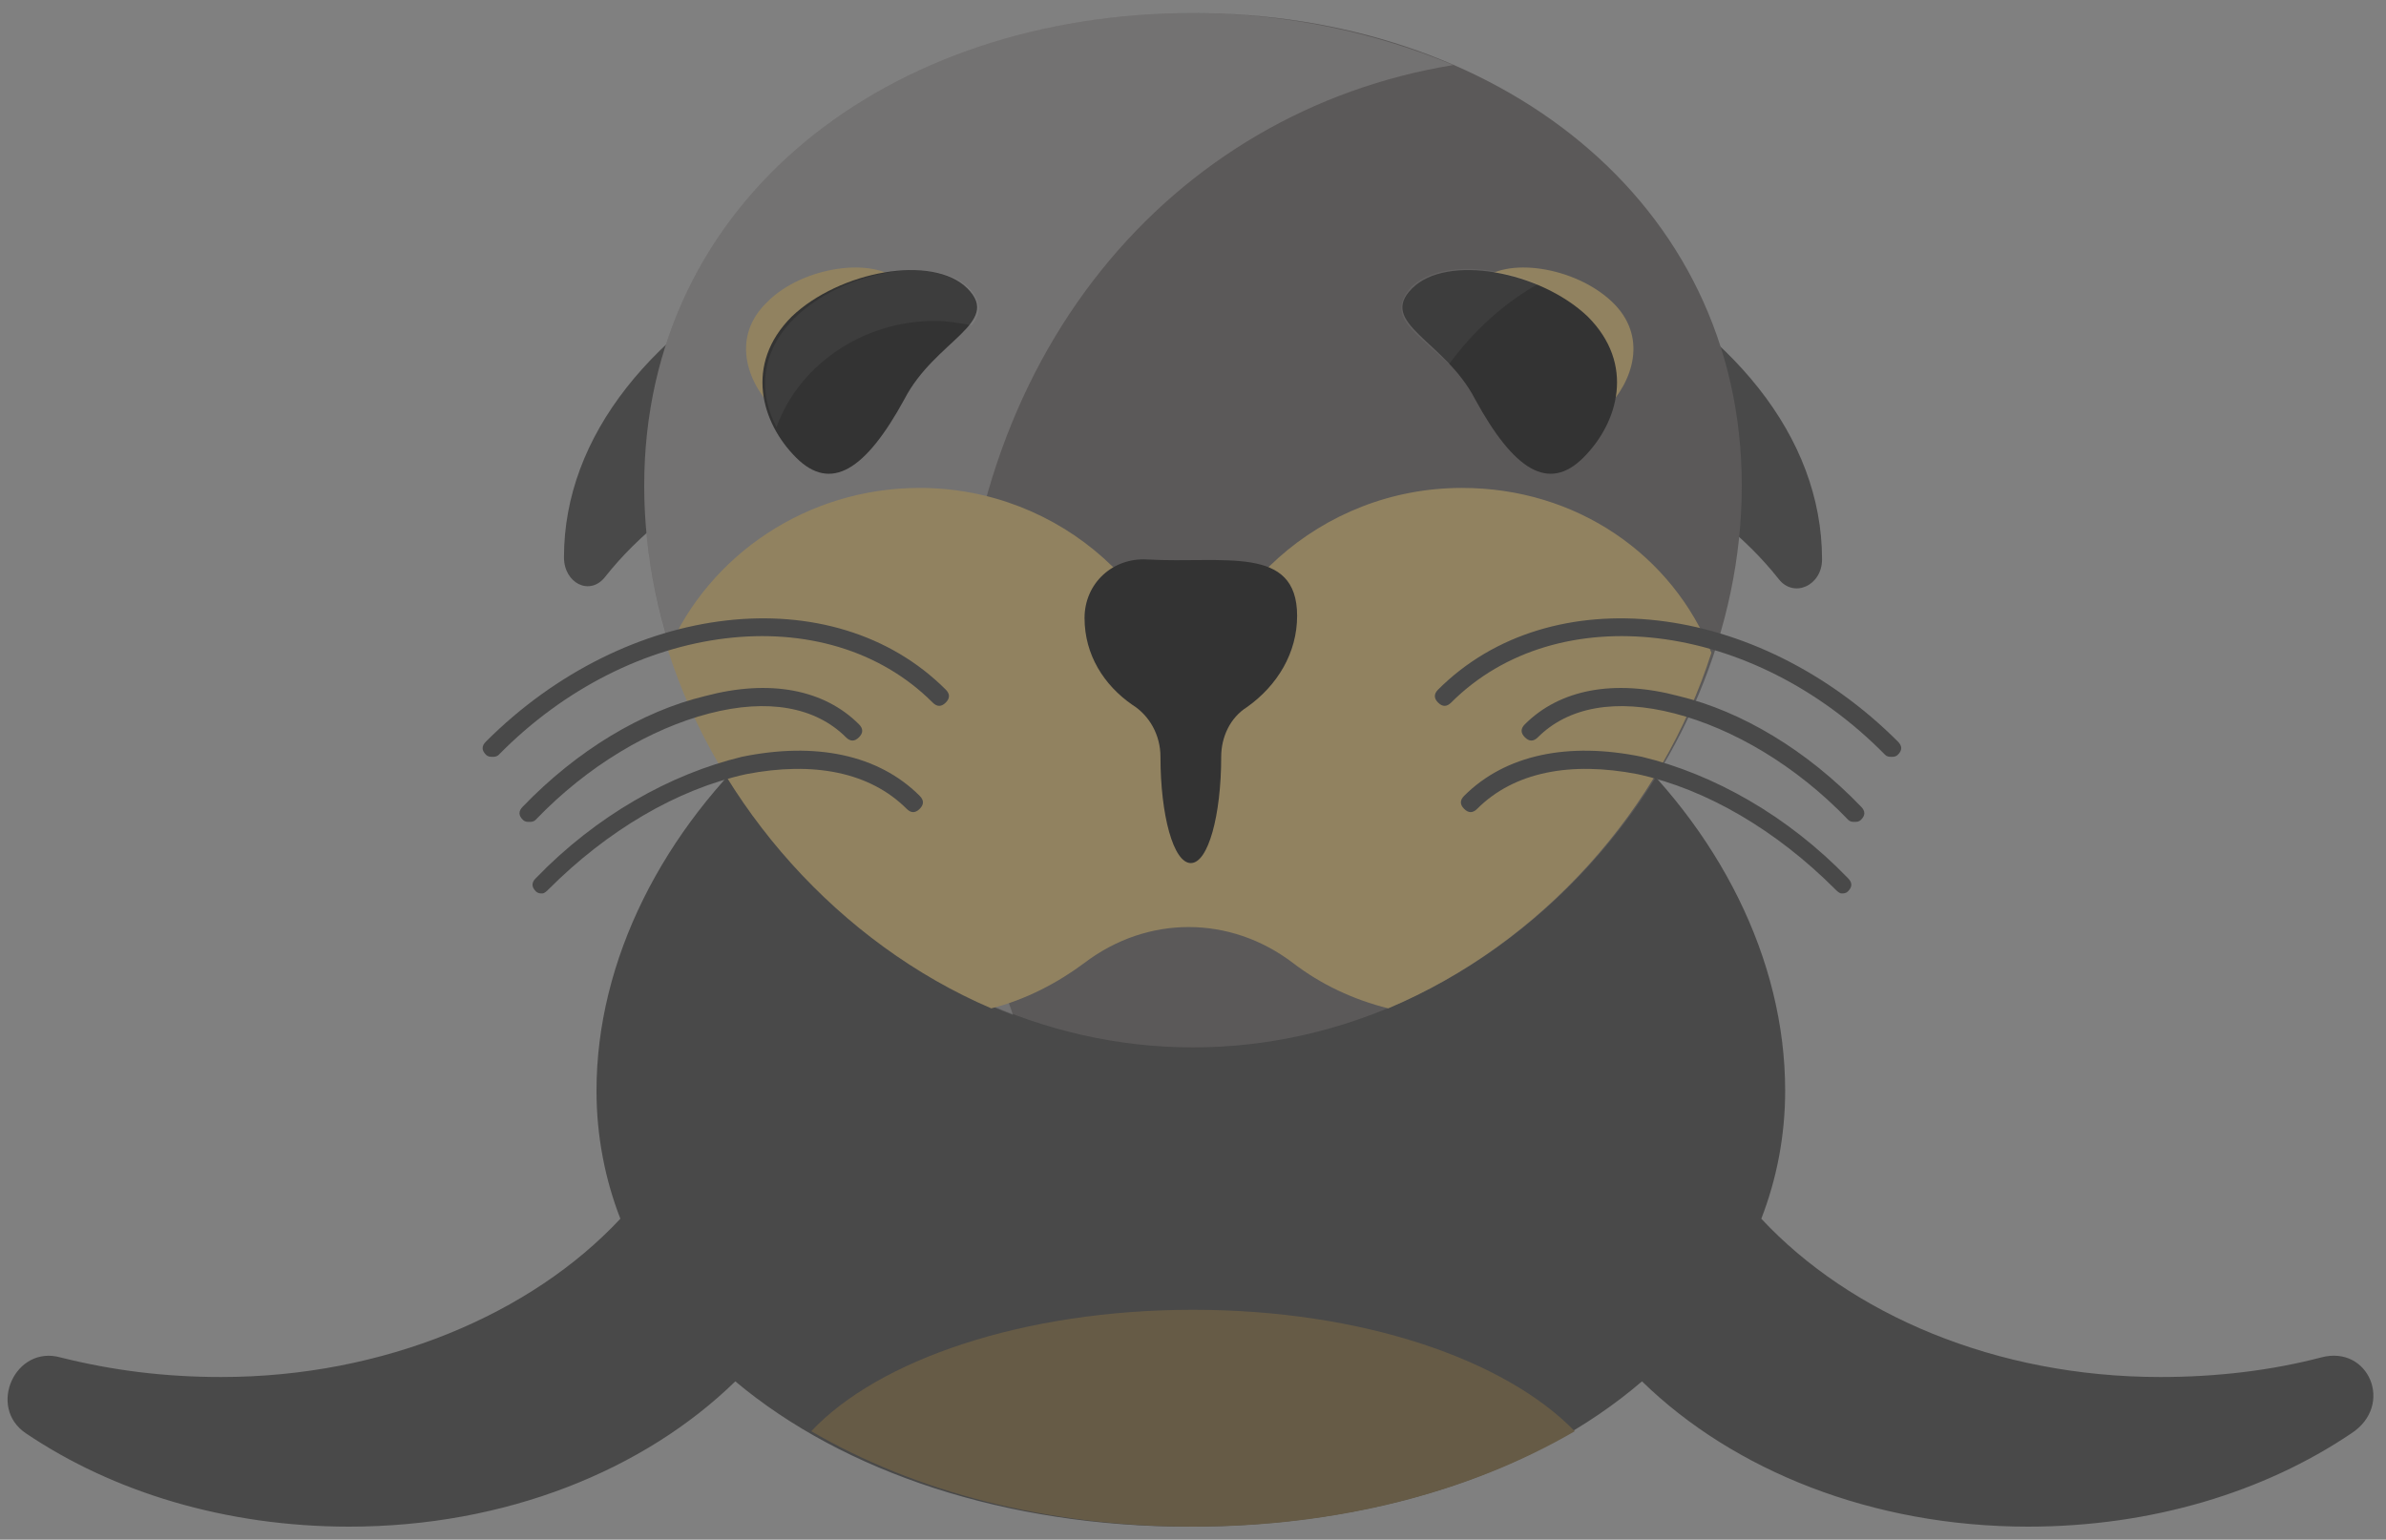 <?xml version="1.0" encoding="UTF-8" standalone="no"?>
<svg width="110px" height="71px" viewBox="0 0 110 71" version="1.1" xmlns="http://www.w3.org/2000/svg" xmlns:xlink="http://www.w3.org/1999/xlink">
    <rect x="0" y="0" width="110" height="71" fill="#808080" stroke="none"/>
    <!-- Generator: Sketch 3.8.2 (29753) - http://www.bohemiancoding.com/sketch -->
    <title>Group</title>
    <desc>Created with Sketch.</desc>
    <defs></defs>
    <g id="Page-1" stroke="none" stroke-width="1" fill="none" fill-rule="evenodd">
        <g id="wally_characters" transform="translate(-269, -360)">
            <g id="Capa_1">
                <g id="Group" transform="translate(269, 360)">
                    <path d="M107,62.6 C104.7,63.2 102.2,63.5 99.6,63.5 C92,63.5 85.3,60.6 81.2,56.2 C81.9,54.4 82.3,52.4 82.3,50.3 C82.3,38.1 70,26.4 54.9,26.4 C39.8,26.4 27.5,38.2 27.5,50.3 C27.5,52.4 27.9,54.4 28.6,56.2 C24.5,60.6 17.7,63.5 10.2,63.5 C7.6,63.5 5.2,63.2 2.8,62.6 C0.7,62 -0.6,64.9 1.2,66.1 C5.2,68.8 10.4,70.4 16.1,70.4 C23.3,70.4 29.7,67.8 33.9,63.7 C38.9,67.9 46.4,70.4 54.8,70.4 C63.2,70.4 70.7,68 75.7,63.7 C79.9,67.8 86.3,70.4 93.5,70.4 C99.2,70.4 104.4,68.8 108.4,66.1 C110.4,64.8 109.2,62 107,62.6 L107,62.6 Z" id="Shape" fill="#494949"></path>
                    <g transform="translate(22, 0)" id="Shape">
                        <g transform="translate(4, 11)" fill="#494949">
                            <path d="M10.7,0.8 C4.1,4.1 0,9.1 0,14.7 L0,14.7 C0,15.9 1.2,16.5 1.9,15.6 C3.4,13.7 5.6,11.9 8.4,10.5 C8.5,7 9.3,3.7 10.7,0.8 L10.7,0.8 Z"></path>
                            <path d="M47.2,0.8 C48.6,3.6 49.4,6.9 49.5,10.6 C52.3,12 54.5,13.8 56,15.7 C56.7,16.6 58,16 58,14.8 L58,14.8 C58,9.1 53.8,4.1 47.2,0.8 L47.2,0.8 Z"></path>
                        </g>
                        <path d="M58.3,22.4 C58.3,35.6 47,48.3 33,48.3 C19,48.3 7.7,35.6 7.7,22.4 C7.7,9.2 19,0.6 33,0.6 C46.9,0.6 58.3,9.2 58.3,22.4 L58.3,22.4 Z" fill="#5B5959"></path>
                        <path d="M22.2,32.6 C22.2,16.3 32.1,5.1 45,3 C41.4,1.5 37.3,0.6 33,0.6 C19,0.6 7.7,9.2 7.7,22.4 C7.7,32.8 14.8,43 24.7,46.8 C23.1,42.3 22.2,37.5 22.2,32.6 L22.2,32.6 Z" fill="#FFFFFF" opacity="0.15"></path>
                        <path d="M45.4,22.5 C38.9,22.5 33.5,27.4 32.9,33.6 C32.3,27.4 26.9,22.5 20.4,22.5 C15.2,22.5 10.7,25.6 8.8,30 C11.1,37.2 16.7,43.5 23.7,46.5 C25.3,46.1 26.8,45.3 28,44.4 C30.9,42.2 34.7,42.2 37.6,44.4 C38.9,45.4 40.4,46.1 42,46.5 C49.1,43.5 54.6,37.3 56.9,30.1 C55.1,25.6 50.7,22.5 45.4,22.5 L45.4,22.5 Z" fill="#918260"></path>
                        <g transform="translate(42, 12)">
                            <path d="M4.2,1 C2.9,2.3 5.3,2.8 6.3,4.9 C7.6,7.4 8.8,8.1 10,6.9 C11.3,5.6 12,3.5 10.3,1.9 C8.6,0.3 5.4,-0.2 4.2,1 L4.2,1 Z" fill="#918260"></path>
                            <path d="M1.1,1.3 C-0.5,2.9 2.6,3.7 4,6.4 C5.8,9.7 7.4,10.7 9,9.1 C10.6,7.5 11.4,4.8 9.2,2.6 C7,0.5 2.7,-0.3 1.1,1.3 L1.1,1.3 Z" fill="#333333"></path>
                        </g>
                        <path d="M37.8,28.4 C37.8,25.1 34.4,26 30.9,25.8 C29.3,25.7 28,26.9 28,28.5 C28,30.2 28.9,31.6 30.2,32.5 C31,33 31.5,33.9 31.5,34.9 L31.5,34.9 C31.5,37.6 32.1,39.8 32.9,39.8 C33.7,39.8 34.3,37.6 34.3,34.9 L34.3,34.9 C34.3,34 34.7,33.1 35.5,32.6 C36.9,31.6 37.8,30.1 37.8,28.4 L37.8,28.4 Z" fill="#333333"></path>
                        <g transform="translate(12, 12)">
                            <path d="M7.5,1 C8.8,2.3 6.4,2.8 5.4,4.9 C4.1,7.4 2.9,8.1 1.7,6.9 C0.4,5.6 -0.3,3.5 1.4,1.9 C3,0.3 6.3,-0.2 7.5,1 L7.5,1 Z" fill="#918260"></path>
                            <path d="M10.6,1.3 C12.2,2.9 9.1,3.7 7.7,6.4 C5.9,9.7 4.3,10.7 2.7,9.1 C1.1,7.5 0.3,4.8 2.5,2.6 C4.7,0.5 9,-0.3 10.6,1.3 L10.6,1.3 Z" fill="#333333"></path>
                        </g>
                        <path d="M21.1,14.8 C21.7,14.8 22.2,14.9 22.8,15 C23.2,14.5 23.3,14 22.7,13.3 C21.1,11.7 16.8,12.5 14.6,14.7 C13,16.3 13,18.2 13.8,19.7 C14.8,16.9 17.7,14.8 21.1,14.8 L21.1,14.8 Z" fill="#FFFFFF" opacity="0.05"></path>
                        <path d="M44.8,16.8 C45.9,15.3 47.3,14 48.9,13.1 C46.8,12.2 44.3,12.1 43.1,13.2 C41.8,14.6 43.3,15.3 44.8,16.8 L44.8,16.8 Z" fill="#FFFFFF" opacity="0.05"></path>
                        <g transform="translate(0, 28)" fill="#494949">
                            <g>
                                <path d="M0.7,6.9 C0.6,6.9 0.5,6.9 0.4,6.8 C0.2,6.6 0.2,6.4 0.4,6.2 C6.9,-0.3 16.4,-1.4 21.6,3.8 C21.8,4 21.8,4.2 21.6,4.4 C21.4,4.6 21.2,4.6 21,4.4 C16.1,-0.5 7.1,0.6 1,6.8 C0.9,6.9 0.8,6.9 0.7,6.9 L0.7,6.9 Z"></path>
                                <path d="M3,13.2 C2.9,13.2 2.8,13.2 2.7,13.1 C2.5,12.9 2.5,12.7 2.7,12.5 C5.5,9.6 8.9,7.7 12.2,6.9 C15.6,6.2 18.5,6.8 20.4,8.7 C20.6,8.9 20.6,9.1 20.4,9.3 C20.2,9.5 20,9.5 19.8,9.3 C18.1,7.6 15.5,7.1 12.4,7.7 C9.2,8.4 6,10.3 3.3,13 C3.2,13.1 3.1,13.2 3,13.2 L3,13.2 Z"></path>
                                <path d="M2.4,9.9 C2.3,9.9 2.2,9.9 2.1,9.8 C1.9,9.6 1.9,9.4 2.1,9.2 C4.6,6.6 7.6,4.8 10.5,4.1 C13.5,3.3 16,3.8 17.6,5.4 C17.8,5.6 17.8,5.8 17.6,6 C17.4,6.2 17.2,6.2 17,6 C15.6,4.6 13.4,4.2 10.7,4.9 C8,5.6 5.1,7.3 2.7,9.8 C2.6,9.9 2.5,9.9 2.4,9.9 L2.4,9.9 Z"></path>
                            </g>
                            <g transform="translate(44, 0)">
                                <path d="M21.2,6.9 C21.3,6.9 21.4,6.9 21.5,6.8 C21.7,6.6 21.7,6.4 21.5,6.2 C15,-0.3 5.5,-1.4 0.3,3.8 C0.1,4 0.1,4.2 0.3,4.4 C0.5,4.6 0.7,4.6 0.9,4.4 C5.8,-0.5 14.8,0.6 20.9,6.8 C21,6.9 21.1,6.9 21.2,6.9 L21.2,6.9 Z"></path>
                                <path d="M18.9,13.2 C19,13.2 19.1,13.2 19.2,13.1 C19.4,12.9 19.4,12.7 19.2,12.5 C16.4,9.6 13,7.7 9.7,6.9 C6.3,6.2 3.4,6.8 1.5,8.7 C1.3,8.9 1.3,9.1 1.5,9.3 C1.7,9.5 1.9,9.5 2.1,9.3 C3.8,7.6 6.4,7.1 9.5,7.7 C12.7,8.4 15.9,10.3 18.6,13 C18.7,13.1 18.8,13.2 18.9,13.2 L18.9,13.2 Z"></path>
                                <path d="M19.5,9.9 C19.6,9.9 19.7,9.9 19.8,9.8 C20,9.6 20,9.4 19.8,9.2 C17.3,6.6 14.3,4.8 11.4,4.1 C8.4,3.3 5.9,3.8 4.3,5.4 C4.1,5.6 4.1,5.8 4.3,6 C4.5,6.2 4.7,6.2 4.9,6 C6.3,4.6 8.5,4.2 11.2,4.9 C13.9,5.6 16.8,7.3 19.2,9.8 C19.3,9.9 19.4,9.9 19.5,9.9 L19.5,9.9 Z"></path>
                            </g>
                        </g>
                    </g>
                    <path d="M37.4,66 C42.2,68.8 48.3,70.4 55,70.4 C61.7,70.4 67.8,68.8 72.6,66 C69.4,62.7 62.8,60.4 55,60.4 C47.2,60.4 40.5,62.7 37.4,66 L37.4,66 Z" id="Shape" fill="#665B46"></path>
                </g>
            </g>
        </g>
    </g>
</svg>